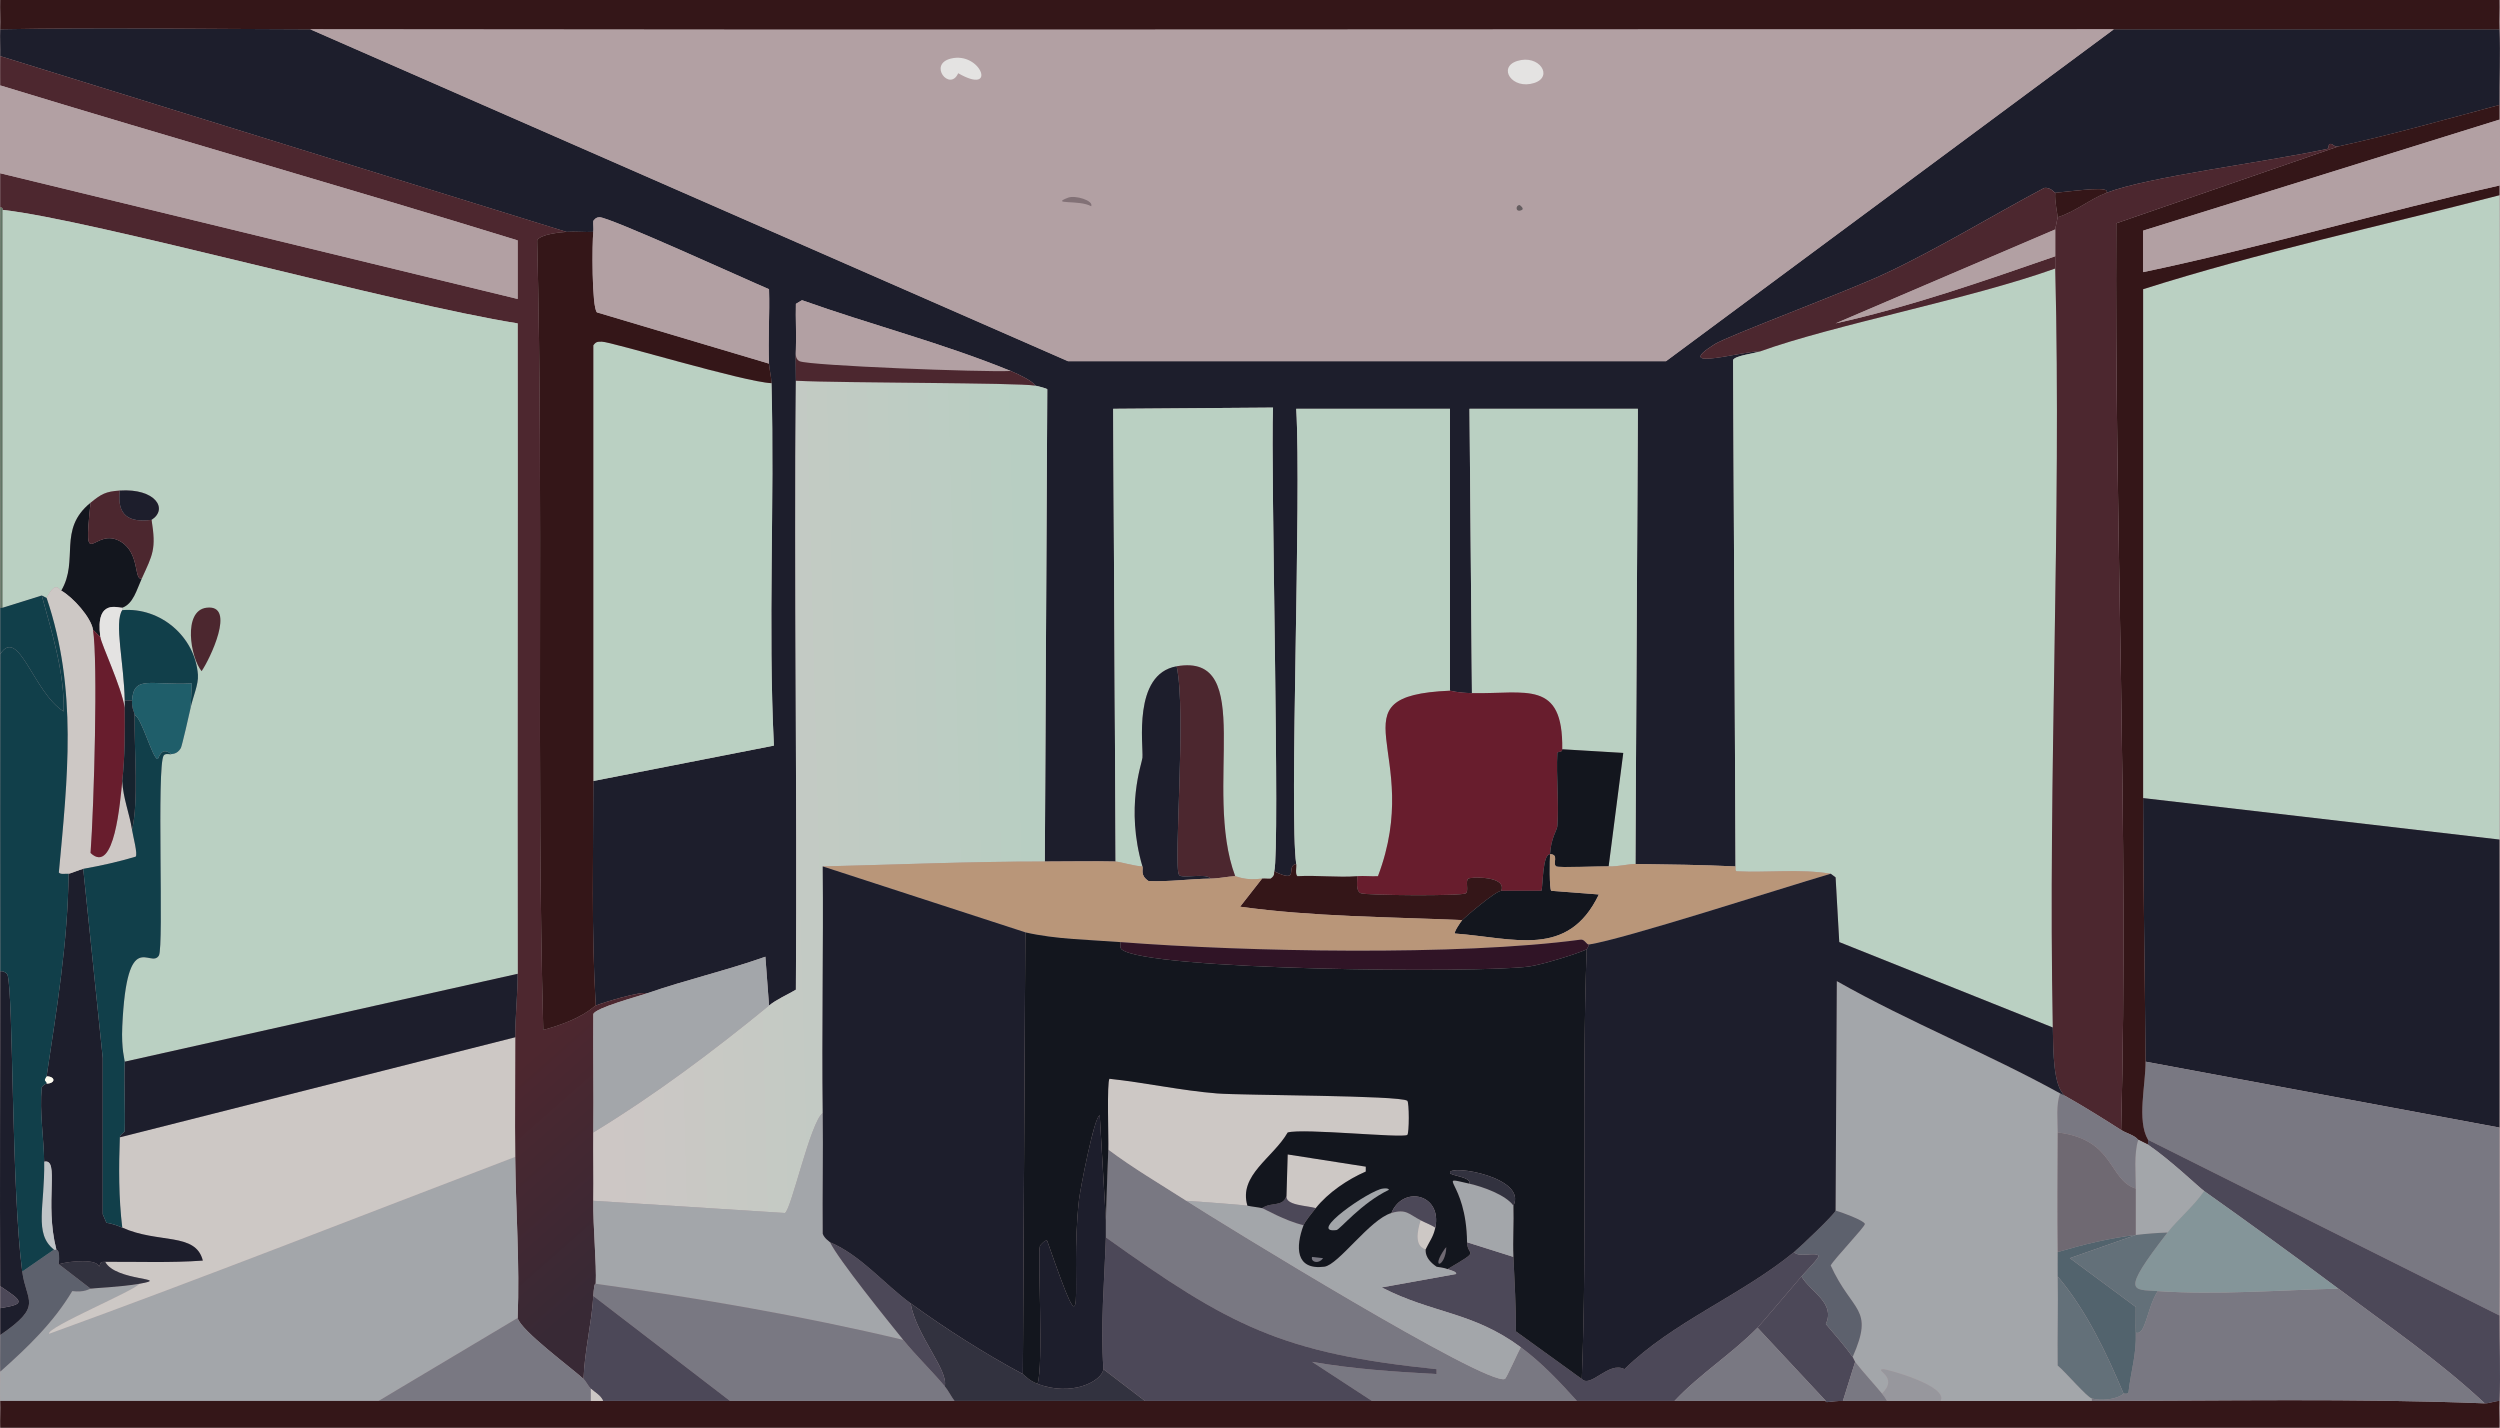 <?xml version="1.0" encoding="UTF-8"?>
<svg id="Calque_2" data-name="Calque 2" xmlns="http://www.w3.org/2000/svg" xmlns:xlink="http://www.w3.org/1999/xlink" viewBox="0 0 1863.34 1064.16">
  <defs>
    <style>
      .cls-1 {
        fill: #b2a0a3;
      }

      .cls-1, .cls-2, .cls-3, .cls-4, .cls-5, .cls-6, .cls-7, .cls-8, .cls-9, .cls-10, .cls-11, .cls-12, .cls-13, .cls-14, .cls-15, .cls-16, .cls-17, .cls-18, .cls-19, .cls-20, .cls-21, .cls-22, .cls-23, .cls-24, .cls-25, .cls-26, .cls-27, .cls-28, .cls-29, .cls-30, .cls-31 {
        stroke-width: 0px;
      }

      .cls-2 {
        fill: #b99679;
      }

      .cls-3 {
        fill: #113f4a;
      }

      .cls-4 {
        fill: #4c272f;
      }

      .cls-5 {
        fill: #13161e;
      }

      .cls-6 {
        fill: #6f6972;
      }

      .cls-7 {
        fill: #16232e;
      }

      .cls-8 {
        fill: #e4e3e2;
      }

      .cls-9 {
        fill: #655d60;
      }

      .cls-10 {
        fill: #32323f;
      }

      .cls-11 {
        fill: #a3a6aa;
      }

      .cls-12 {
        fill: #52636d;
      }

      .cls-13 {
        fill: #5d616d;
      }

      .cls-14 {
        fill: #cdc8c5;
      }

      .cls-15 {
        fill: #797882;
      }

      .cls-16 {
        fill: #4c4858;
      }

      .cls-17 {
        fill: #1f5e6a;
      }

      .cls-18 {
        fill: #bad0c2;
      }

      .cls-19 {
        fill: #827176;
      }

      .cls-20 {
        fill: #fcfcf0;
      }

      .cls-21 {
        fill: url(#Dégradé_sans_nom_530);
      }

      .cls-22 {
        fill: url(#Dégradé_sans_nom_529);
      }

      .cls-23 {
        fill: #617665;
      }

      .cls-24 {
        fill: #637079;
      }

      .cls-25 {
        fill: #341618;
      }

      .cls-26 {
        fill: #97979d;
      }

      .cls-27 {
        fill: #681d2d;
      }

      .cls-28 {
        fill: #1d1e2c;
      }

      .cls-29 {
        fill: #bfc4c7;
      }

      .cls-30 {
        fill: #849599;
      }

      .cls-31 {
        fill: #301426;
      }
    </style>
    <linearGradient id="Dégradé_sans_nom_529" data-name="Dégradé sans nom 529" x1="503.27" y1="691.28" x2="612.6" y2="815.58" gradientUnits="userSpaceOnUse">
      <stop offset="0" stop-color="#4d272f"/>
      <stop offset="1" stop-color="#382935"/>
    </linearGradient>
    <linearGradient id="Dégradé_sans_nom_530" data-name="Dégradé sans nom 530" x1="767.51" y1="589.16" x2="451.1" y2="597.62" gradientUnits="userSpaceOnUse">
      <stop offset="0" stop-color="#b8cec2"/>
      <stop offset="1" stop-color="#cdc7c5"/>
    </linearGradient>
  </defs>
  <g id="Calque_1-2" data-name="Calque 1">
    <g>
      <g id="Background">
        <rect class="cls-1" width="1863.34" height="1064.16"/>
        <path class="cls-28" d="m231.21,21.83q282.41,123.7,564.83,247.4h445.68q166.9-123.7,333.8-247.4c95.81,0,191.61,0,287.42,0,.78,18.69-.15,37.66,0,56.39-39.99,10.75-79.57,22-120.06,30.92-3.33.73-3.96-2.34-6.37-1.82-1.5.32-.32,3.32-1.82,3.64-47.16,10.12-133.22,20.66-164.63,32.74,3.19-5.18-19.59-1.82-38.2,0-.45.04-3.43-4.29-8.19-3.64-39.32,20.85-77.99,44.71-118.24,63.67-28.26,13.31-117.42,46.53-127.34,52.75-34.06,21.4,23.54,4.38,33.65,5.46-4.44,1.6-18.46,3.1-20.01,6.37q.91,188.73,1.82,377.46c-24.46-1.16-50.06-1.48-74.58-1.82l1.82-339.26h-125.52l1.82,211.92c-11.33-.21-15.55-1.85-16.37-1.82v-210.1h-114.6c3.98,66.79-5.27,303.13,0,339.26-8.35,1.38,3.42,15.14-16.37,5.46,4.44-16.7-2.73-298.88-.91-345.63l-119.15.91,1.82,337.44c-16.85-.41-35.62.03-52.75,0q.91-176,1.82-351.99c-.27-.64-7.34-2.44-9.1-2.73-1.29-3.17-12.47-8.57-18.19-10.91-50.62-20.73-104.07-34.39-155.53-52.75l-4.55,2.73c-.31,11.2.43,22.47,0,33.65-.33,8.44.07,15.53,0,23.65-1.32,151.26.99,302.59,0,453.86-6.35,3.82-14.31,7.16-20.01,11.82l-2.73-36.38c-28.96,10.27-59.23,17.23-88.23,27.29-4.25-1.87-32.26,6.71-38.2,9.1-3.33-55.71-1.82-111.6-1.82-167.36q67.31-13.19,134.61-26.38c-4.48-89.97.59-180.19-1.82-270.13-.14-5.25-1.64-10.22-1.82-14.55-.77-18.43.57-37.03,0-55.48-14.93-6.25-119.55-54.09-126.43-53.66-2.5.15-3.04,1.01-4.55,2.73-.21,2.69.32,5.52,0,8.19-6.63.34-13.4-.48-20.01,0Q211.2,107.33.19,41.84c.15-6.65-.29-13.37,0-20.01,77.01-1.55,154.02-.11,231.02,0Z"/>
        <path class="cls-18" d="m1862.93,145.53c.71,160.06.15,320.17,0,480.24q-132.79-15.46-265.59-30.92c-.07-126.43.05-252.85,0-379.28,86.59-27.45,177.12-47.15,265.59-70.03Z"/>
        <path class="cls-28" d="m1862.93,625.76c-.07,71.55.15,143.1,0,214.65q-131.88-24.56-263.77-49.12c-.45-65.5-1.78-130.93-1.82-196.46q132.79,15.46,265.59,30.92Z"/>
        <path class="cls-25" d="m.19,21.83C.51,14.58-.04,7.26.19,0h1862.74c.22,7.26-.3,14.58,0,21.83-95.81,0-191.61,0-287.42,0-448.1.02-896.21.66-1344.3,0-77-.11-154.01-1.55-231.02,0Z"/>
        <path class="cls-22" d="m422.21,172.81c-4.87.35-19.64,1.78-21.83,6.37,4.84,195.71-.68,394.55,4.55,588.47,30.09-8.22,37.06-17.37,39.11-18.19,5.94-2.39,33.95-10.97,38.2-9.1-6.85,2.38-38.31,10.74-40.02,15.46-.25,29.4.33,58.82,0,88.23-.19,16.97.28,33.97,0,50.93-.31,19.05,2.5,47,1.82,61.85-.02.46-1.12-2.41-1.82,9.1-1.27,20.85-6.58,40.98-7.28,61.85-8.69-8.02-47.13-36.34-49.12-45.48,1.64-40.02-1.4-80.1-1.82-120.06-.31-29.7.07-59.43,0-89.14-.04-15.45,1.84-31.57,1.82-47.3-.26-161.59.19-323.19,0-484.79C295.02,226.68,69,163.91,2.01,156.44c-.13-.01.45-2.01-1.82-1.82.03-8.49-.04-16.98,0-25.47q192.82,46.84,385.65,93.68v-43.66C257.92,139.7,128.46,102.91.19,63.67c.08-7.27-.16-14.56,0-21.83q211.01,65.49,422.03,130.97Z"/>
        <path class="cls-11" d="m384.01,862.25c.42,39.96,3.46,80.04,1.82,120.06q-51.84,30.92-103.69,61.85c-93.99,0-187.97,0-281.96,0-.36-7.24.17-14.58,0-21.83,20.37-18.08,39.56-36.47,53.66-60.03,9.12,1.13,12.43-1.57,13.64-1.82,1.79-.36,22.97-1.27,36.38-3.64-2.9,4.93-69.36,32.55-67.31,37.29,115.66-42,231.8-87.78,347.44-131.88Z"/>
        <path class="cls-25" d="m282.14,1044.15c52.75,0,105.51,0,158.26,0,3.03,0,6.06,0,9.1,0,31.53,0,63.06,0,94.59,0,55.79,0,111.57-.01,167.36,0,47.3.01,94.59,0,141.89,0,56.39,0,112.78,0,169.17,0,50.93,0,101.87,0,152.8,0,24.26,0,48.51,0,72.76,0,37.59,0,75.19,0,112.78,0-.91,1.98,3.72,0,12.73,0,10.91,0,21.83,0,32.74,0,13.34,0,26.68,0,40.02,0,37.59-.02,75.19,0,112.78,0,97.54.02,195.38-2.03,292.87,1.82,2.99.12,7.7-1.77,10.91-1.82-.31,6.64.22,13.36,0,20.01H.19c-.24-6.65.33-13.37,0-20.01,93.99,0,187.97,0,281.96,0Z"/>
        <path class="cls-15" d="m1862.93,840.42c-.1,46.69.31,93.39,0,140.07q-130.97-65.49-261.95-130.97c-8.4-14.44-1.7-40.71-1.82-58.21q131.88,24.56,263.77,49.12Z"/>
        <path class="cls-1" d="m.19,129.15c.09-21.83-.23-43.66,0-65.49,128.27,39.24,257.74,76.03,385.65,115.51v43.66Q193.01,176,.19,129.15Z"/>
        <path class="cls-25" d="m1862.93,78.22c.03,3.64-.03,7.28,0,10.91q-132.79,41.38-265.59,82.77v30.92c88.35-18.53,176.86-44.47,265.59-64.58,0,2.43-.01,4.85,0,7.28-88.47,22.88-178.99,42.58-265.59,70.03.05,126.43-.07,252.85,0,379.28.04,65.53,1.37,130.96,1.82,196.46.12,17.5-6.58,43.77,1.82,58.21.23.4-.13,2.19,0,3.64l-7.28-3.64c-3.09-3.62-8.79-4.76-12.73-7.28,5.81-225.26-4.96-450.51-3.64-675.79q82.77-28.65,165.54-57.3c40.49-8.93,80.06-20.17,120.06-30.92Z"/>
        <path class="cls-1" d="m1862.93,89.14c.14,16.37-.06,32.75,0,49.12-88.73,20.11-177.24,46.05-265.59,64.58v-30.92q132.79-41.38,265.59-82.77Z"/>
        <path class="cls-16" d="m1862.93,980.49c-.14,21.12.99,42.61,0,63.67-3.21.05-7.92,1.94-10.91,1.82-33.87-31.64-72.12-57.88-109.14-85.5-33.04-24.65-66.43-48.91-100.05-72.76-3.79-2.69-25.01-23.1-41.84-34.56-.13-1.45.23-3.24,0-3.64q130.97,65.49,261.95,130.97Z"/>
        <path class="cls-13" d="m43.84,942.29l23.65,18.19c-1.21.24-4.52,2.95-13.64,1.82-14.1,23.56-33.29,41.95-53.66,60.03-.21-9.08.09-18.2,0-27.29,32.31-22.15,19.37-24.48,16.37-47.3l23.65-16.37h1.82c.14.54,2.84-.99,1.82,10.91Z"/>
        <path class="cls-23" d="m2.01,156.44v296.51H.19c.09-99.44-.4-198.89,0-298.33,2.27-.2,1.69,1.8,1.82,1.82Z"/>
        <path class="cls-1" d="m1575.51,21.83q-166.9,123.7-333.8,247.4h-445.68Q513.62,145.53,231.21,21.83c448.1.66,896.2.02,1344.3,0Z"/>
        <path class="cls-18" d="m1531.85,200.1c4.71,188.34-5.49,377.5-1.82,565.73q-79.58-31.83-159.17-63.67-1.36-24.1-2.73-48.21l-3.64-2.73c-23.23-3.81-46.75-.61-70.03-1.82-1.5-.08-.72-3.63-.91-3.64q-.91-188.73-1.82-377.46c1.55-3.27,15.57-4.76,20.01-6.37,55.33-19.99,156.35-38.97,220.11-61.85Z"/>
        <path class="cls-21" d="m771.48,287.42c1.75.29,8.82,2.09,9.1,2.73q-.91,176-1.82,351.99c-54.97-.09-110.54,2.34-165.54,3.64.57,61.23-.77,122.5,0,183.73-9.31,6.97-23.5,72.45-28.2,74.58q-71.4-4.55-142.8-9.1c.28-16.97-.19-33.96,0-50.93,45.92-27.93,89.38-60.55,130.97-94.59,5.7-4.67,13.66-8,20.01-11.82.99-151.27-1.32-302.6,0-453.86,35.03,1.79,164.2,1.34,178.27,3.64Z"/>
        <path class="cls-18" d="m575.02,285.6c2.41,89.95-2.66,180.17,1.82,270.13q-67.31,13.19-134.61,26.38c0-108.24,0-216.47,0-324.71,2.12-2.93,3.23-2.67,6.37-2.73,6.51-.13,106.03,30.06,126.43,30.92Z"/>
        <path class="cls-4" d="m1742.87,109.14q-82.77,28.65-165.54,57.3c-1.32,225.28,9.45,450.53,3.64,675.79-12.71-8.12-28.81-18.19-41.84-25.47-8.88-7.07-8.75-33.04-9.1-50.93-3.67-188.23,6.53-377.4,1.82-565.73.01-3.03-.02-6.06,0-9.1.03-6.67-.06-13.34,0-20.01,0-.89,1.82-8.52,1.82-9.1,13.04-4.02,23.78-13.34,36.38-18.19,31.4-12.09,117.47-22.62,164.63-32.74,1.5-.32.32-3.31,1.82-3.64,2.41-.52,3.03,2.55,6.37,1.82Z"/>
        <path class="cls-18" d="m1080.72,514.8c-90.46,3.86-18.46,45.35-53.66,138.25-5.12.28-10.36-.39-15.46,0-14.69,1.13-29.83-.83-44.57,0-1.88-1.33-.56-6.72-.91-9.1-5.27-36.13,3.98-272.47,0-339.26h114.6v210.1Z"/>
        <path class="cls-18" d="m949.75,649.41c-.32,1.19.78,3.03-2.73,5.46-2.09.18-4.31-.28-6.37,0-12.77,1.72-19.01-1.86-20.01-1.82-24.41-65.2,16.37-166.93-43.66-156.44-32.97,5.76-24.66,59.13-25.47,68.22-.37,4.2-12.91,37,0,80.95-5.18-.03-17.38-3.57-20.01-3.64l-1.82-337.44,119.15-.91c-1.82,46.74,5.35,328.92.91,345.63Z"/>
        <path class="cls-18" d="m1218.97,643.96c-4.94-.07-12.59,2.02-20.01,1.82q5.46-42.29,10.91-84.59-22.74-1.36-45.48-2.73c.73-52.16-26.83-41.07-67.31-41.84l-1.82-211.92h125.52l-1.82,339.26Z"/>
        <path class="cls-25" d="m422.21,172.81c6.61-.48,13.38.34,20.01,0-.92,7.68-1.23,56.43,2.73,60.03l128.25,38.2c.18,4.33,1.68,9.3,1.82,14.55-20.4-.86-119.92-31.05-126.43-30.92-3.14.06-4.25-.21-6.37,2.73,0,108.24,0,216.47,0,324.71,0,55.76-1.51,111.65,1.82,167.36-2.05.82-9.02,9.97-39.11,18.19-5.22-193.92.29-392.76-4.55-588.47,2.19-4.59,16.96-6.01,21.83-6.37Z"/>
        <path class="cls-11" d="m573.2,749.46c-41.59,34.04-85.06,66.66-130.97,94.59.33-29.4-.25-58.82,0-88.23,1.71-4.72,33.17-13.09,40.02-15.46,28.99-10.05,59.27-17.01,88.23-27.29l2.73,36.38Z"/>
        <path class="cls-1" d="m573.2,271.04l-128.25-38.2c-3.96-3.6-3.65-52.35-2.73-60.03.32-2.66-.21-5.5,0-8.19,1.51-1.72,2.05-2.58,4.55-2.73,6.88-.42,111.5,47.41,126.43,53.66.57,18.45-.77,37.05,0,55.48Z"/>
        <path class="cls-4" d="m1531.85,143.71c-.59,5.71,1.82,16.46,1.82,18.19,0,.58-1.81,8.2-1.82,9.1q-81.86,35.02-163.72,70.03c55.59-12.38,109.86-31.38,163.72-50.02-.02,3.03.01,6.06,0,9.1-63.76,22.88-164.78,41.86-220.11,61.85-10.11-1.08-67.71,15.94-33.65-5.46,9.91-6.23,99.08-39.44,127.34-52.75,40.25-18.96,78.92-42.82,118.24-63.67,4.76-.66,7.74,3.68,8.19,3.64Z"/>
        <path class="cls-1" d="m753.29,276.5c-20.26,1.03-150.21-3.94-157.35-7.28-3.49-1.63-2.82-5.97-2.73-9.1.43-11.19-.31-22.46,0-33.65l4.55-2.73c51.46,18.36,104.91,32.02,155.53,52.75Z"/>
        <path class="cls-4" d="m753.29,276.5c5.72,2.34,16.9,7.75,18.19,10.91-14.07-2.3-143.24-1.85-178.27-3.64.07-8.12-.33-15.21,0-23.65-.09,3.12-.76,7.47,2.73,9.1,7.14,3.33,137.09,8.31,157.35,7.28Z"/>
        <path class="cls-25" d="m1570.05,143.71c-12.61,4.85-23.35,14.17-36.38,18.19,0-1.73-2.41-12.48-1.82-18.19,18.61-1.82,41.39-5.18,38.2,0Z"/>
        <path class="cls-18" d="m385.83,725.81q-146.44,32.74-292.87,65.49c.05-1.32-2.61-9.06-1.82-26.38,3.44-75.47,21.05-42.39,27.29-52.75,3.85-6.4-1.84-141.93,3.64-149.16,1.42-1.87,5.03-.44,5.46-.91.29-.32,4.36.5,7.28-4.55.77-1.34,6.41-25.84,7.28-30.01,1.67-8.04,5.98-17.45,5.46-24.56-2.07-28.29-27.84-50.52-56.39-48.21v-1.82c8.22-2.95,10.68-13.32,14.55-21.83,8.16-17.92,10.81-21.68,7.28-43.66,12.62-8.08,2.86-23.58-23.65-21.83-10.71.71-13.84,2.63-21.83,9.1-24.72,20.01-8.39,42.72-21.83,65.49-1.81-1.02-4.23-7.56-10.91,5.46l-3.64-1.82-29.11,9.1V156.44c67,7.47,293.02,70.24,383.83,84.59.19,161.59-.26,323.19,0,484.79Z"/>
        <path class="cls-14" d="m384.01,862.25c-115.64,44.1-231.79,89.88-347.44,131.88-2.06-4.74,64.4-32.37,67.31-37.29,25.03-4.43-17.96-1.78-25.47-16.37,24.24-.14,48.55.86,72.76-.91-5.31-21.25-33.05-12.42-60.03-24.56-2.71-22.02-2.63-45.2-1.82-67.31q147.35-37.29,294.69-74.58c.07,29.71-.31,59.43,0,89.14Z"/>
        <path class="cls-28" d="m385.83,725.81c.02,15.72-1.86,31.84-1.82,47.3q-147.35,37.29-294.69,74.58c.08-2.18,3.62-3.78,3.64-4.55.45-17.25-.68-34.62,0-51.84q146.44-32.74,292.87-65.49Z"/>
        <path class="cls-11" d="m618.67,925.91c6.05,12.71,43.24,58.75,54.57,72.76-75.6-18.01-152.27-31.09-229.2-41.84.68-14.85-2.13-42.8-1.82-61.85q71.4,4.55,142.8,9.1c4.69-2.13,18.88-67.61,28.2-74.58.38,30.01-.28,60.04,0,90.04,1.18,3.59,5.28,5.99,5.46,6.37Z"/>
        <path class="cls-15" d="m673.25,998.68c9.46,11.7,21.24,22.99,30.92,34.56,2.76,3.3,4.65,7.47,7.28,10.91-55.79-.01-111.57,0-167.36,0q-50.93-39.11-101.87-78.22c.7-11.51,1.8-8.63,1.82-9.1,76.93,10.75,153.61,23.83,229.2,41.84Z"/>
        <path class="cls-15" d="m385.83,982.3c1.98,9.14,40.43,37.46,49.12,45.48,1.88,1.73,3.59,5.52,5.46,7.28v9.1c-52.75,0-105.51,0-158.26,0q51.84-30.92,103.69-61.85Z"/>
        <path class="cls-16" d="m544.09,1044.15c-31.53,0-63.06,0-94.59,0-1.76-4.23-6.02-6.2-9.1-9.1-1.87-1.76-3.58-5.54-5.46-7.28.7-20.87,6.01-41,7.28-61.85q50.93,39.11,101.87,78.22Z"/>
        <path class="cls-10" d="m78.41,940.47c7.51,14.6,50.49,11.94,25.47,16.37-13.41,2.37-34.59,3.28-36.38,3.64l-23.65-18.19c8.81-2.65,28.76-4.11,30.01,1.82,1.5-3.16.43-3.61,4.55-3.64Z"/>
        <path class="cls-11" d="m1535.49,814.95c-3.2,8.41-1.77,19.79-1.82,29.11-.15,29.69-.36,59.45,0,89.14.07,6.06-.11,12.13,0,18.19.4,22.12-.29,44.27,0,66.4,5.35,4.28,21.77,23.55,25.47,24.56v1.82c-37.59,0-75.19-.02-112.78,0,6.27-11.03-40.15-23.8-42.75-23.65-7.31.42,12.24,5.46-.91,18.19-6.53-7.94-13.72-15.5-20.01-23.65-.47-.61-1.33-2.94-1.82-3.64,16.34-37.03-.11-32.64-16.37-68.22,2.49-4.74,25.66-28.93,25.47-30.92-.25-2.53-18.31-9.13-21.83-10q.45-85.5.91-170.99c54.1,30.65,112.04,53.66,166.45,83.68Z"/>
        <path class="cls-15" d="m884.26,894.99c26.52,17.01,224.07,138.49,237.39,132.79,1.22-.52,9.95-20.44,11.82-23.65,15.6,11.51,28.92,25.68,41.84,40.02-50.93,0-101.87,0-152.8,0q-22.28-14.55-44.57-29.11c30.64,5.38,61.86,7.38,92.77,9.1v-3.64c-115.15-11.83-153.96-32.02-246.49-98.23.14-4.24-.14-8.5,0-12.73.57-17.64,1.09-35.11,1.82-52.75,18.62,13.98,38.66,25.66,58.21,38.2Z"/>
        <path class="cls-15" d="m1852.01,1045.97c-97.5-3.85-195.33-1.8-292.87-1.82v-1.82c7.87,2.14,19.49.38,23.65-3.64.34-.33,2.7.82,3.64-.91,1.81-16.12,5.94-27.56,5.46-44.57,7.32,2.73,8.2-18.27,16.37-30.92,44.26,3.02,90.26-.74,134.61-1.82,37.03,27.62,75.27,53.86,109.14,85.5Z"/>
        <path class="cls-16" d="m1022.51,1044.15c-56.39,0-112.78,0-169.17,0q-15.46-11.82-30.92-23.65c-2.3-32.73.73-65.55,1.82-98.23,92.53,66.21,131.33,86.4,246.49,98.23v3.64c-30.91-1.72-62.13-3.71-92.77-9.1q22.28,14.55,44.57,29.11Z"/>
        <path class="cls-16" d="m1128.02,936.83c.78,18.52,1.97,36.92,1.82,55.48q24.56,17.74,49.12,35.47c6.64,7.12,20.09-13.5,31.83-7.28,36.04-35.34,87.18-55.04,126.43-87.32,3.12,4.45,15.75-.29,18.19,2.73,1,1.23-9.94,12.17-12.73,15.46-5.53,6.52-30.98,36.4-32.74,38.2-18.77,19.17-43.34,34.82-61.85,54.57-24.26,0-48.51,0-72.76,0-12.92-14.34-26.24-28.51-41.84-40.02-36.12-26.65-65.37-24.88-103.69-44.57l55.48-10c.64-1.84-4.5-2.79-6.37-3.64,25.69-15.11,14.69-9.08,14.55-20.01l34.56,10.91Z"/>
        <path class="cls-10" d="m762.38,1024.14c1.37.73,3.88,4.54,10.91,7.28,25.28,9.82,47.93-1.82,49.12-10.91q15.46,11.82,30.92,23.65c-47.3,0-94.59.01-141.89,0-2.63-3.44-4.51-7.61-7.28-10.91,3.01-11.78-21.35-38.04-25.47-61.85,25.95,18.89,55.35,37.59,83.68,52.75Z"/>
        <path class="cls-16" d="m1380.87,1011.41c.49.69,1.35,3.02,1.82,3.64l-9.1,29.11c-9.02,0-13.64,1.98-12.73,0q-25.47-27.29-50.93-54.57c1.76-1.8,27.22-31.68,32.74-38.2,7.16,11.88,25.42,19.82,18.19,35.47,6.69,7.91,14.05,16.13,20.01,24.56Z"/>
        <path class="cls-15" d="m1309.93,989.58q25.47,27.29,50.93,54.57c-37.59,0-75.19,0-112.78,0,18.5-19.75,43.08-35.4,61.85-54.57Z"/>
        <path class="cls-26" d="m1446.36,1044.15c-13.34,0-26.68,0-40.02,0-.91-1.83-2.37-3.92-3.64-5.46,13.15-12.73-6.41-17.77.91-18.19,2.6-.15,49.02,12.61,42.75,23.65Z"/>
        <path class="cls-15" d="m1402.7,1038.7c1.27,1.54,2.73,3.63,3.64,5.46-10.91,0-21.83,0-32.74,0l9.1-29.11c6.29,8.15,13.48,15.71,20.01,23.65Z"/>
        <path class="cls-14" d="m449.5,1044.15c-3.03,0-6.06,0-9.1,0v-9.1c3.07,2.89,7.34,4.87,9.1,9.1Z"/>
        <path class="cls-11" d="m1600.98,853.15c16.83,11.46,38.05,31.87,41.84,34.56-7.24,10.74-20.11,21.66-27.29,30.92-7.77.26-15.96.9-23.65,1.82.05-11.52-.07-23.04,0-34.56.07-11.67-1.55-25.23,1.82-36.38l7.28,3.64Z"/>
        <path class="cls-15" d="m1539.13,816.77c13.02,7.27,29.13,17.35,41.84,25.47,3.94,2.52,9.64,3.66,12.73,7.28-3.36,11.15-1.75,24.71-1.82,36.38-20.57-6.46-15.38-36.59-58.21-41.84.05-9.32-1.39-20.7,1.82-29.11,1.13.62,2.52,1.19,3.64,1.82Z"/>
        <path class="cls-30" d="m1742.87,960.48c-44.35,1.07-90.35,4.84-134.61,1.82-18.85-1.29-28.14,2.06,7.28-43.66,7.18-9.26,20.05-20.19,27.29-30.92,33.62,23.86,67.01,48.12,100.05,72.76Z"/>
        <path class="cls-19" d="m796.03,147.35c5.39-2.08,19.21,2.13,17.28,6.37-8.82-5-31.21-.98-17.28-6.37Z"/>
        <path class="cls-9" d="m1132.57,152.8c.2-.02,3.68,2.66,1.82,3.64-4.68,2.48-5.25-3.24-1.82-3.64Z"/>
        <path class="cls-1" d="m1531.85,170.99c-.06,6.67.03,13.34,0,20.01-53.85,18.64-108.13,37.65-163.72,50.02q81.86-35.02,163.72-70.03Z"/>
        <path class="cls-16" d="m678.7,971.39c4.12,23.81,28.47,50.07,25.47,61.85-9.69-11.57-21.46-22.86-30.92-34.56-11.33-14.01-48.52-60.06-54.57-72.76,23.52,10.13,40.01,30.91,60.03,45.48Z"/>
        <path class="cls-6" d="m1591.88,885.89c-.07,11.52.05,23.04,0,34.56-19.91,2.37-39.04,7.12-58.21,12.73-.36-29.68-.15-59.45,0-89.14,42.83,5.25,37.64,35.37,58.21,41.84Z"/>
        <path class="cls-12" d="m1591.88,920.46q-24.56,8.64-49.12,17.28,24.56,18.19,49.12,36.38c.13,6.36-.18,12.74,0,19.1.48,17-3.65,28.45-5.46,44.57-.93,1.73-3.3.58-3.64.91-12.88-30.54-27.59-61.82-49.12-87.32-.11-6.06.07-12.13,0-18.19,19.17-5.62,38.3-10.37,58.21-12.73Z"/>
        <path class="cls-13" d="m1380.87,1011.41c-5.96-8.43-13.32-16.64-20.01-24.56,7.23-15.66-11.03-23.59-18.19-35.47,2.79-3.29,13.73-14.23,12.73-15.46-2.44-3.02-15.07,1.72-18.19-2.73,4.11-3.38,30.52-28.35,30.92-30.92,3.52.87,21.58,7.48,21.83,10,.2,1.99-22.98,26.19-25.47,30.92,16.26,35.57,32.71,31.18,16.37,68.22Z"/>
        <path class="cls-24" d="m1582.79,1038.7c-4.16,4.02-15.78,5.78-23.65,3.64-3.7-1-20.12-20.28-25.47-24.56-.29-22.12.4-44.28,0-66.4,21.52,25.49,36.23,56.78,49.12,87.32Z"/>
        <path class="cls-14" d="m929.74,898.63c-2.23-.47-36.17-3.04-45.48-3.64-19.55-12.54-39.59-24.22-58.21-38.2.3-7.12-1.2-51.17.91-52.75,26.65,2.84,53.33,8.77,80.04,10.91,19.23,1.54,136.1,1.35,141.89,5.46,1.5,1.06,1.5,24.4,0,25.47-3.64,2.58-77.46-5.1-89.14-1.82-10.88,18.95-36.81,31.82-30.01,54.57Z"/>
        <path class="cls-11" d="m929.74,898.63c3.71.79,8.28,1.19,10.91,1.82,1.63.39,16.99,9.48,30.92,12.73-5.98,16.04-6.19,33.63,15.46,30.92,10.57-1.32,33.95-35.32,50.02-40.02,11.03-3.23,12.76.74,21.83,5.46-6.57,20.72,3.08,20.74,3.64,21.83.34.67-1.29,6.24,8.19,12.73.35.24,5.35.53,8.19,1.82,1.87.85,7.01,1.79,6.37,3.64l-55.48,10c38.31,19.69,67.57,17.91,103.69,44.57-1.87,3.21-10.61,23.13-11.82,23.65-13.32,5.69-210.87-115.78-237.39-132.79,9.31.6,43.25,3.17,45.48,3.64Z"/>
        <path class="cls-24" d="m1615.53,918.64c-35.42,45.71-26.13,42.37-7.28,43.66-8.17,12.66-9.05,33.66-16.37,30.92-.18-6.36.13-12.74,0-19.1q-24.56-18.19-49.12-36.38,24.56-8.64,49.12-17.28c7.69-.91,15.88-1.56,23.65-1.82Z"/>
        <path class="cls-11" d="m1095.27,882.26c9.98,2.25,27.14,8.39,32.74,16.37.39,12.7-.53,25.51,0,38.2l-34.56-10.91c-.58-47.04-24.77-49.65,1.82-43.66Z"/>
        <path class="cls-14" d="m1108.92,816.77c2.96.02,16.05-.83,17.28.91q-.45,17.74-.91,35.47c-34.8-3.3-71.76,1.62-56.39-32.74,13.16,1.26,27.12-3.73,40.02-3.64Z"/>
        <path class="cls-14" d="m980.67,900.45c-7.11-1.99-22.64-1.99-21.83-9.1l.91-30.92q29.11,4.55,58.21,9.1v3.64c-13.6,5.93-27.97,15.64-37.29,27.29Z"/>
        <path class="cls-16" d="m980.67,900.45c-2.51,3.14-8.06,9.95-9.1,12.73-13.93-3.26-29.3-12.34-30.92-12.73,7.41-4.93,15.36-.53,18.19-9.1-.82,7.1,14.71,7.1,21.83,9.1Z"/>
        <path class="cls-14" d="m1069.81,915c-1.45,7.03-4.38,10.19-7.28,16.37-.56-1.09-10.21-1.11-3.64-21.83,3.53,1.83,7.52,3.26,10.91,5.46Z"/>
      </g>
      <g>
        <g>
          <path class="cls-28" d="m16.56,947.74c3,22.81,15.94,25.14-16.37,47.3-.06-6.67.05-13.34,0-20.01,19.97-3.16,16.29-5.39,0-16.37-.46-78.21.1-156.45,0-234.66,1.97-.58,5.01,1.19,5.46,2.73,4.37,14.97,2.78,159.2,10.91,221.02Z"/>
          <path class="cls-16" d="m.19,975.03c-.04-5.46.03-10.91,0-16.37,16.29,10.98,19.97,13.21,0,16.37Z"/>
        </g>
        <g>
          <path class="cls-27" d="m1097.09,516.62c40.48.76,68.03-10.32,67.31,41.84-.04,2.7-2.61,1.19-3.64,2.73-.94,18.06,1.28,36.56,0,54.57-.21,2.96-4.8,8.91-5.46,20.92-5.63-.09-5.21,22.84-6.37,27.29h-30.01c4.44-11.25-22.67-10.42-24.56-9.1-2.37,1.67.55,9.24-1.82,10.91-3.2,2.25-74.64,1.58-78.22,0-4.23-1.86-2.42-9.04-2.73-12.73,5.1-.39,10.35.28,15.46,0,35.21-92.9-36.79-134.39,53.66-138.25.82-.04,5.04,1.61,16.37,1.82Z"/>
          <path class="cls-25" d="m966.12,643.96c.35,2.38-.97,7.77.91,9.1,14.74-.83,29.88,1.13,44.57,0,.31,3.69-1.5,10.87,2.73,12.73,3.58,1.58,75.02,2.25,78.22,0,2.37-1.67-.55-9.24,1.82-10.91,1.89-1.33,28.99-2.15,24.56,9.1-4.46.16-27.91,20.46-29.11,21.83-55.11-2.43-111.21-2.46-165.54-10q8.19-10.46,16.37-20.92c2.06-.28,4.28.18,6.37,0,3.5-2.42,2.41-4.27,2.73-5.46,19.8,9.68,8.02-4.07,16.37-5.46Z"/>
        </g>
        <g>
          <path class="cls-8" d="m708.72,43.66c22.36-5.53,34.95,27.89,5.46,10.91-6.2,14.03-22.74-6.64-5.46-10.91Z"/>
          <path class="cls-8" d="m1130.75,45.48c16.51-5.26,27.42,11.69,12.73,16.37-16.51,5.26-27.42-11.69-12.73-16.37Z"/>
        </g>
        <g>
          <path class="cls-4" d="m920.64,653.05c-5.84.25-11.9,1.74-18.19,1.82-3.91-4.54-21.44.4-23.65-2.73-4.5-6.36,5.71-121.22-1.82-155.53,60.03-10.49,19.24,91.24,43.66,156.44Z"/>
          <path class="cls-28" d="m902.45,654.87c-15.55.19-30.82,2.47-46.39,1.82-6.5-4.44-3.77-8.26-4.55-10.91-12.91-43.95-.37-76.75,0-80.95.81-9.09-7.51-62.45,25.47-68.22,7.52,34.31-2.68,149.17,1.82,155.53,2.21,3.13,19.74-1.81,23.65,2.73Z"/>
        </g>
        <path class="cls-5" d="m1198.96,645.77c-5.86-.16-37.51,1.13-39.11,0-2.96-2.09,2.47-8.98-4.55-9.1.65-12.01,5.25-17.96,5.46-20.92,1.28-18.01-.94-36.51,0-54.57,1.03-1.54,3.6-.03,3.64-2.73q22.74,1.36,45.48,2.73-5.46,42.29-10.91,84.59Z"/>
        <path class="cls-5" d="m1089.82,685.79c1.19-1.37,24.64-21.67,29.11-21.83h30.01c1.15-4.44.74-27.38,6.37-27.29-.21,3.81-.64,26.18.91,27.29q17.74,1.36,35.47,2.73c-23.02,47.97-63.28,32.39-107.33,29.11-.83-1.08,4.27-8.63,5.46-10Z"/>
        <g>
          <path class="cls-28" d="m91.14,915c26.98,12.14,54.72,3.3,60.03,24.56-24.22,1.77-48.52.76-72.76.91-4.12.02-3.05.47-4.55,3.64-1.26-5.92-21.21-4.47-30.01-1.82,1.02-11.91-1.68-10.38-1.82-10.91-9.07-35.08,2.78-68.28-9.1-65.49-.3-18.32-3.54-37.01-1.82-55.48,2.09-2.86,3.62-2.5,3.64-2.73,6.75-.16,6.75-5.3,0-5.46,7.53-50.2,15.86-100.08,16.37-150.98.99.03,8.73-3.25,10.91-3.64q7.28,70.49,14.55,140.98v116.42l2.73,6.37c3.84.52,8.36,2.08,11.82,3.64Z"/>
          <path class="cls-29" d="m42.02,931.37h-1.82c-15.17-11.92-6.73-32.05-7.28-65.49,11.87-2.79.02,30.41,9.1,65.49Z"/>
          <path class="cls-20" d="m34.75,807.67c.16-1.83-3-1.58,0-5.46,6.75.16,6.75,5.3,0,5.46Z"/>
          <path class="cls-5" d="m105.69,431.12c-3.87,8.51-6.33,18.88-14.55,21.83-1.97.71-20.32-7.75-16.37,21.83l-5.46-5.46c-1.46-9.12-14.8-24.13-23.65-29.11,13.44-22.77-2.89-45.48,21.83-65.49-5.87,54.96,2.34,16.62,22.74,29.11,14.11,8.64,9.51,29.32,15.46,27.29Z"/>
          <path class="cls-4" d="m89.32,365.64c-2.38,18.59,6.9,24.07,23.65,21.83,3.53,21.98.88,25.74-7.28,43.66-5.95,2.03-1.35-18.65-15.46-27.29-20.4-12.49-28.61,25.85-22.74-29.11,7.99-6.47,11.12-8.39,21.83-9.1Z"/>
          <path class="cls-4" d="m153.9,452.95c22.62-2.86,2.17,39-3.64,47.3-8.3-10.06-14.16-45.05,3.64-47.3Z"/>
          <path class="cls-28" d="m112.97,387.46c-16.75,2.24-26.03-3.24-23.65-21.83,26.51-1.75,36.26,13.75,23.65,21.83Z"/>
          <g>
            <path class="cls-14" d="m45.66,440.22c8.84,4.97,22.19,19.98,23.65,29.11,3.76,23.5.78,131.47-1.82,166.45,17.93,16.91,22.07-38.87,23.65-53.66.49,12.4,5.4,24.31,7.28,36.38.76,4.87,4.38,18.16,2.73,20.01-12.86,3.85-25.89,6.74-39.11,9.1-2.19.39-9.93,3.67-10.91,3.64-3-.08-6,.67-7.28-.91,6.49-70.4,14.07-136.2-9.1-204.65,6.68-13.02,9.1-6.48,10.91-5.46Z"/>
            <path class="cls-8" d="m91.14,452.95v1.82c-6.17,9.07,1.39,40.14,1.82,67.31.03,1.82-.02,3.64,0,5.46-2.69-16.25-17.44-47.09-18.19-52.75-3.95-29.58,14.4-21.12,16.37-21.83Z"/>
            <path class="cls-27" d="m74.77,474.78c.76,5.66,15.51,36.5,18.19,52.75.17,18.61.17,35.96-1.82,54.57-1.58,14.79-5.72,70.57-23.65,53.66,2.6-34.97,5.58-142.95,1.82-166.45l5.46,5.46Z"/>
          </g>
          <g>
            <path class="cls-3" d="m34.75,445.68c23.17,68.45,15.59,134.24,9.1,204.65,1.28,1.58,4.28.83,7.28.91-.51,50.9-8.85,100.78-16.37,150.98-3,3.88.16,3.62,0,5.46-.02.23-1.54-.13-3.64,2.73-1.73,18.47,1.52,37.17,1.82,55.48.54,33.44-7.89,53.57,7.28,65.49l-23.65,16.37c-8.13-61.82-6.55-206.05-10.91-221.02-.45-1.54-3.49-3.31-5.46-2.73-.1-78.83-.06-157.65,0-236.48,13.66-21.18,24.87,28.93,47.3,42.75.45-29.92-8.63-57.93-16.37-86.41l3.64,1.82Z"/>
            <path class="cls-3" d="m31.11,443.86c7.75,28.48,16.82,56.49,16.37,86.41-22.43-13.82-33.63-63.93-47.3-42.75,0-11.52-.01-23.04,0-34.56h1.82l29.11-9.1Z"/>
            <path class="cls-3" d="m127.52,562.1c-.43.47-4.04-.97-5.46.91-5.48,7.23.21,142.77-3.64,149.16-6.23,10.37-23.84-22.72-27.29,52.75-.79,17.31,1.87,25.06,1.82,26.38-.68,17.23.45,34.6,0,51.84-.02.77-3.56,2.36-3.64,4.55-.81,22.11-.89,45.29,1.82,67.31-3.46-1.56-7.99-3.12-11.82-3.64l-2.73-6.37v-116.42q-7.28-70.49-14.55-140.98c13.22-2.35,26.25-5.25,39.11-9.1,1.65-1.84-1.97-15.14-2.73-20.01,4.96-21.12,1.7-57.7,1.82-85.5,4.94.62,13.56,32.95,17.28,32.74.66-.04,2.74-10.06,10-3.64Z"/>
            <path class="cls-3" d="m142.07,527.53l.91-18.19c-30.88,1.65-43.25-6.4-44.57,12.73h-5.46c-.43-27.17-7.99-58.23-1.82-67.31,28.55-2.31,54.33,19.92,56.39,48.21.52,7.11-3.78,16.52-5.46,24.56Z"/>
            <path class="cls-17" d="m142.07,527.53c-.87,4.17-6.5,28.68-7.28,30.01-2.92,5.05-6.99,4.23-7.28,4.55-7.27-6.43-9.35,3.6-10,3.64-3.72.21-12.34-32.12-17.28-32.74.01-2.86-2.25-4.61-1.82-10.91,1.32-19.13,13.69-11.08,44.57-12.73l-.91,18.19Z"/>
            <path class="cls-7" d="m98.42,522.08c-.43,6.31,1.83,8.06,1.82,10.91-.12,27.8,3.14,64.38-1.82,85.5-1.87-12.07-6.79-23.98-7.28-36.38,1.99-18.61,1.99-35.96,1.82-54.57-.02-1.82.03-3.64,0-5.46h5.46Z"/>
          </g>
        </g>
        <g>
          <path class="cls-2" d="m1198.96,645.77c7.42.2,15.07-1.89,20.01-1.82,24.53.33,50.12.66,74.58,1.82.19,0-.59,3.56.91,3.64,23.29,1.2,46.8-1.99,70.03,1.82-39.35,11.6-153.66,48.63-180.09,52.75-2.01.31-3.13-4.07-6.37-3.64-90.94,12.23-249.02,9.1-342.9,1.82-23.66-1.83-47.64-1.97-70.94-7.28q-75.49-24.56-150.98-49.12c55-1.3,110.56-3.72,165.54-3.64,17.14.03,35.9-.41,52.75,0,2.63.06,14.83,3.61,20.01,3.64.78,2.65-1.95,6.48,4.55,10.91,15.57.65,30.84-1.63,46.39-1.82,6.29-.08,12.35-1.57,18.19-1.82,1-.04,7.24,3.54,20.01,1.82q-8.19,10.46-16.37,20.92c54.32,7.55,110.43,7.58,165.54,10-1.19,1.37-6.28,8.93-5.46,10,44.04,3.28,84.31,18.87,107.33-29.11q-17.74-1.36-35.47-2.73c-1.55-1.1-1.12-23.47-.91-27.29,7.01.12,1.59,7,4.55,9.1,1.6,1.13,33.25-.16,39.11,0Z"/>
          <path class="cls-28" d="m1530.03,765.83c.35,17.89.22,43.86,9.1,50.93-1.12-.63-2.51-1.2-3.64-1.82-54.4-30.02-112.35-53.03-166.45-83.68q-.45,85.5-.91,170.99c-.4,2.58-26.82,27.55-30.92,30.92-39.25,32.28-90.39,51.97-126.43,87.32-11.74-6.22-25.19,14.39-31.83,7.28,4.26-105.91-.25-213.48,3.64-320.16.19-.08,1.61-2.88,1.82-3.64,26.43-4.12,140.74-41.15,180.09-52.75l3.64,2.73q1.36,24.1,2.73,48.21,79.58,31.83,159.17,63.67Z"/>
          <path class="cls-28" d="m764.2,694.89l-1.82,329.25c-28.33-15.16-57.72-33.87-83.68-52.75-20.02-14.57-36.51-35.35-60.03-45.48-.18-.38-4.28-2.78-5.46-6.37-.28-30.01.38-60.04,0-90.04-.77-61.22.57-122.5,0-183.73q75.49,24.56,150.98,49.12Z"/>
          <path class="cls-31" d="m1184.41,703.99c-.21.76-1.63,3.56-1.82,3.64-8.58,3.82-33.82,11.48-42.75,12.73-37.14,5.21-285.05,2.86-303.79-12.73-1.64-1.36-.76-3.6-.91-5.46,93.88,7.28,251.96,10.41,342.9-1.82,3.23-.44,4.36,3.95,6.37,3.64Z"/>
          <path class="cls-28" d="m824.23,909.54c-.14,4.24.14,8.5,0,12.73-1.09,32.68-4.12,65.5-1.82,98.23-1.19,9.09-23.84,20.74-49.12,10.91,4.67-13.09-.13-98.02,1.82-102.78.39-.95,4.75-5.47,5.46-3.64,32.56,93.34,16.22,35.01,23.65-30.92.77-6.8,11.41-62.6,15.46-62.76q2.27,39.11,4.55,78.22Z"/>
          <g>
            <path class="cls-5" d="m835.15,702.17c.15,1.85-.73,4.09.91,5.46,18.74,15.6,266.65,17.94,303.79,12.73,8.93-1.25,34.17-8.92,42.75-12.73-3.89,106.68.62,214.24-3.64,320.16q-24.56-17.74-49.12-35.47c.15-18.56-1.04-36.96-1.82-55.48-.53-12.69.39-25.5,0-38.2,10.41-21.23-47.62-30.94-47.3-24.56.13,2.45,15.69,2.77,14.55,8.19-26.59-5.99-2.4-3.38-1.82,43.66.14,10.93,11.13,4.9-14.55,20.01-2.84-1.29-7.84-1.58-8.19-1.82-9.48-6.49-7.84-12.06-8.19-12.73,2.9-6.18,5.82-9.34,7.28-16.37,5.18-25.01-24-31.81-32.74-10.91-16.08,4.7-39.46,38.7-50.02,40.02-21.66,2.7-21.45-14.89-15.46-30.92,1.04-2.79,6.58-9.59,9.1-12.73,9.32-11.65,23.69-21.36,37.29-27.29v-3.64q-29.11-4.55-58.21-9.1l-.91,30.92c-2.83,8.57-10.78,4.17-18.19,9.1-2.63-.63-7.21-1.03-10.91-1.82-6.79-22.75,19.14-35.62,30.01-54.57,11.68-3.28,85.5,4.4,89.14,1.82,1.5-1.06,1.5-24.4,0-25.47-5.79-4.11-122.66-3.91-141.89-5.46-26.71-2.14-53.39-8.07-80.04-10.91-2.11,1.59-.61,45.63-.91,52.75-.73,17.64-1.25,35.12-1.82,52.75q-2.27-39.11-4.55-78.22c-4.06.15-14.7,55.96-15.46,62.76-7.43,65.94,8.91,124.26-23.65,30.92-.71-1.83-5.07,2.69-5.46,3.64-1.95,4.75,2.85,89.69-1.82,102.78-7.04-2.73-9.55-6.54-10.91-7.28l1.82-329.25c23.3,5.3,47.28,5.44,70.94,7.28Z"/>
            <g>
              <path class="cls-10" d="m1128.02,898.63c-5.61-7.99-22.77-14.12-32.74-16.37,1.13-5.41-14.43-5.73-14.55-8.19-.33-6.38,57.71,3.33,47.3,24.56Z"/>
              <g>
                <path class="cls-16" d="m1069.81,915c-3.39-2.2-7.39-3.62-10.91-5.46-9.07-4.71-10.8-8.68-21.83-5.46,8.74-20.89,37.92-14.09,32.74,10.91Z"/>
                <path class="cls-11" d="m1030.7,885.89c1.45-.15,3.97-.46,4.55.91-20.6,9.86-36.66,29.7-39.11,30.01-22.5,2.85,24.77-29.88,34.56-30.92Z"/>
                <path class="cls-6" d="m1077.99,929.55c-.51,15.35-12.52,17.24-.91.91l.91-.91Z"/>
                <path class="cls-15" d="m977.94,936.83q4.09.45,8.19.91c-3.45,4.93-9.46,2.66-8.19-.91Z"/>
              </g>
            </g>
          </g>
        </g>
      </g>
    </g>
  </g>
</svg>